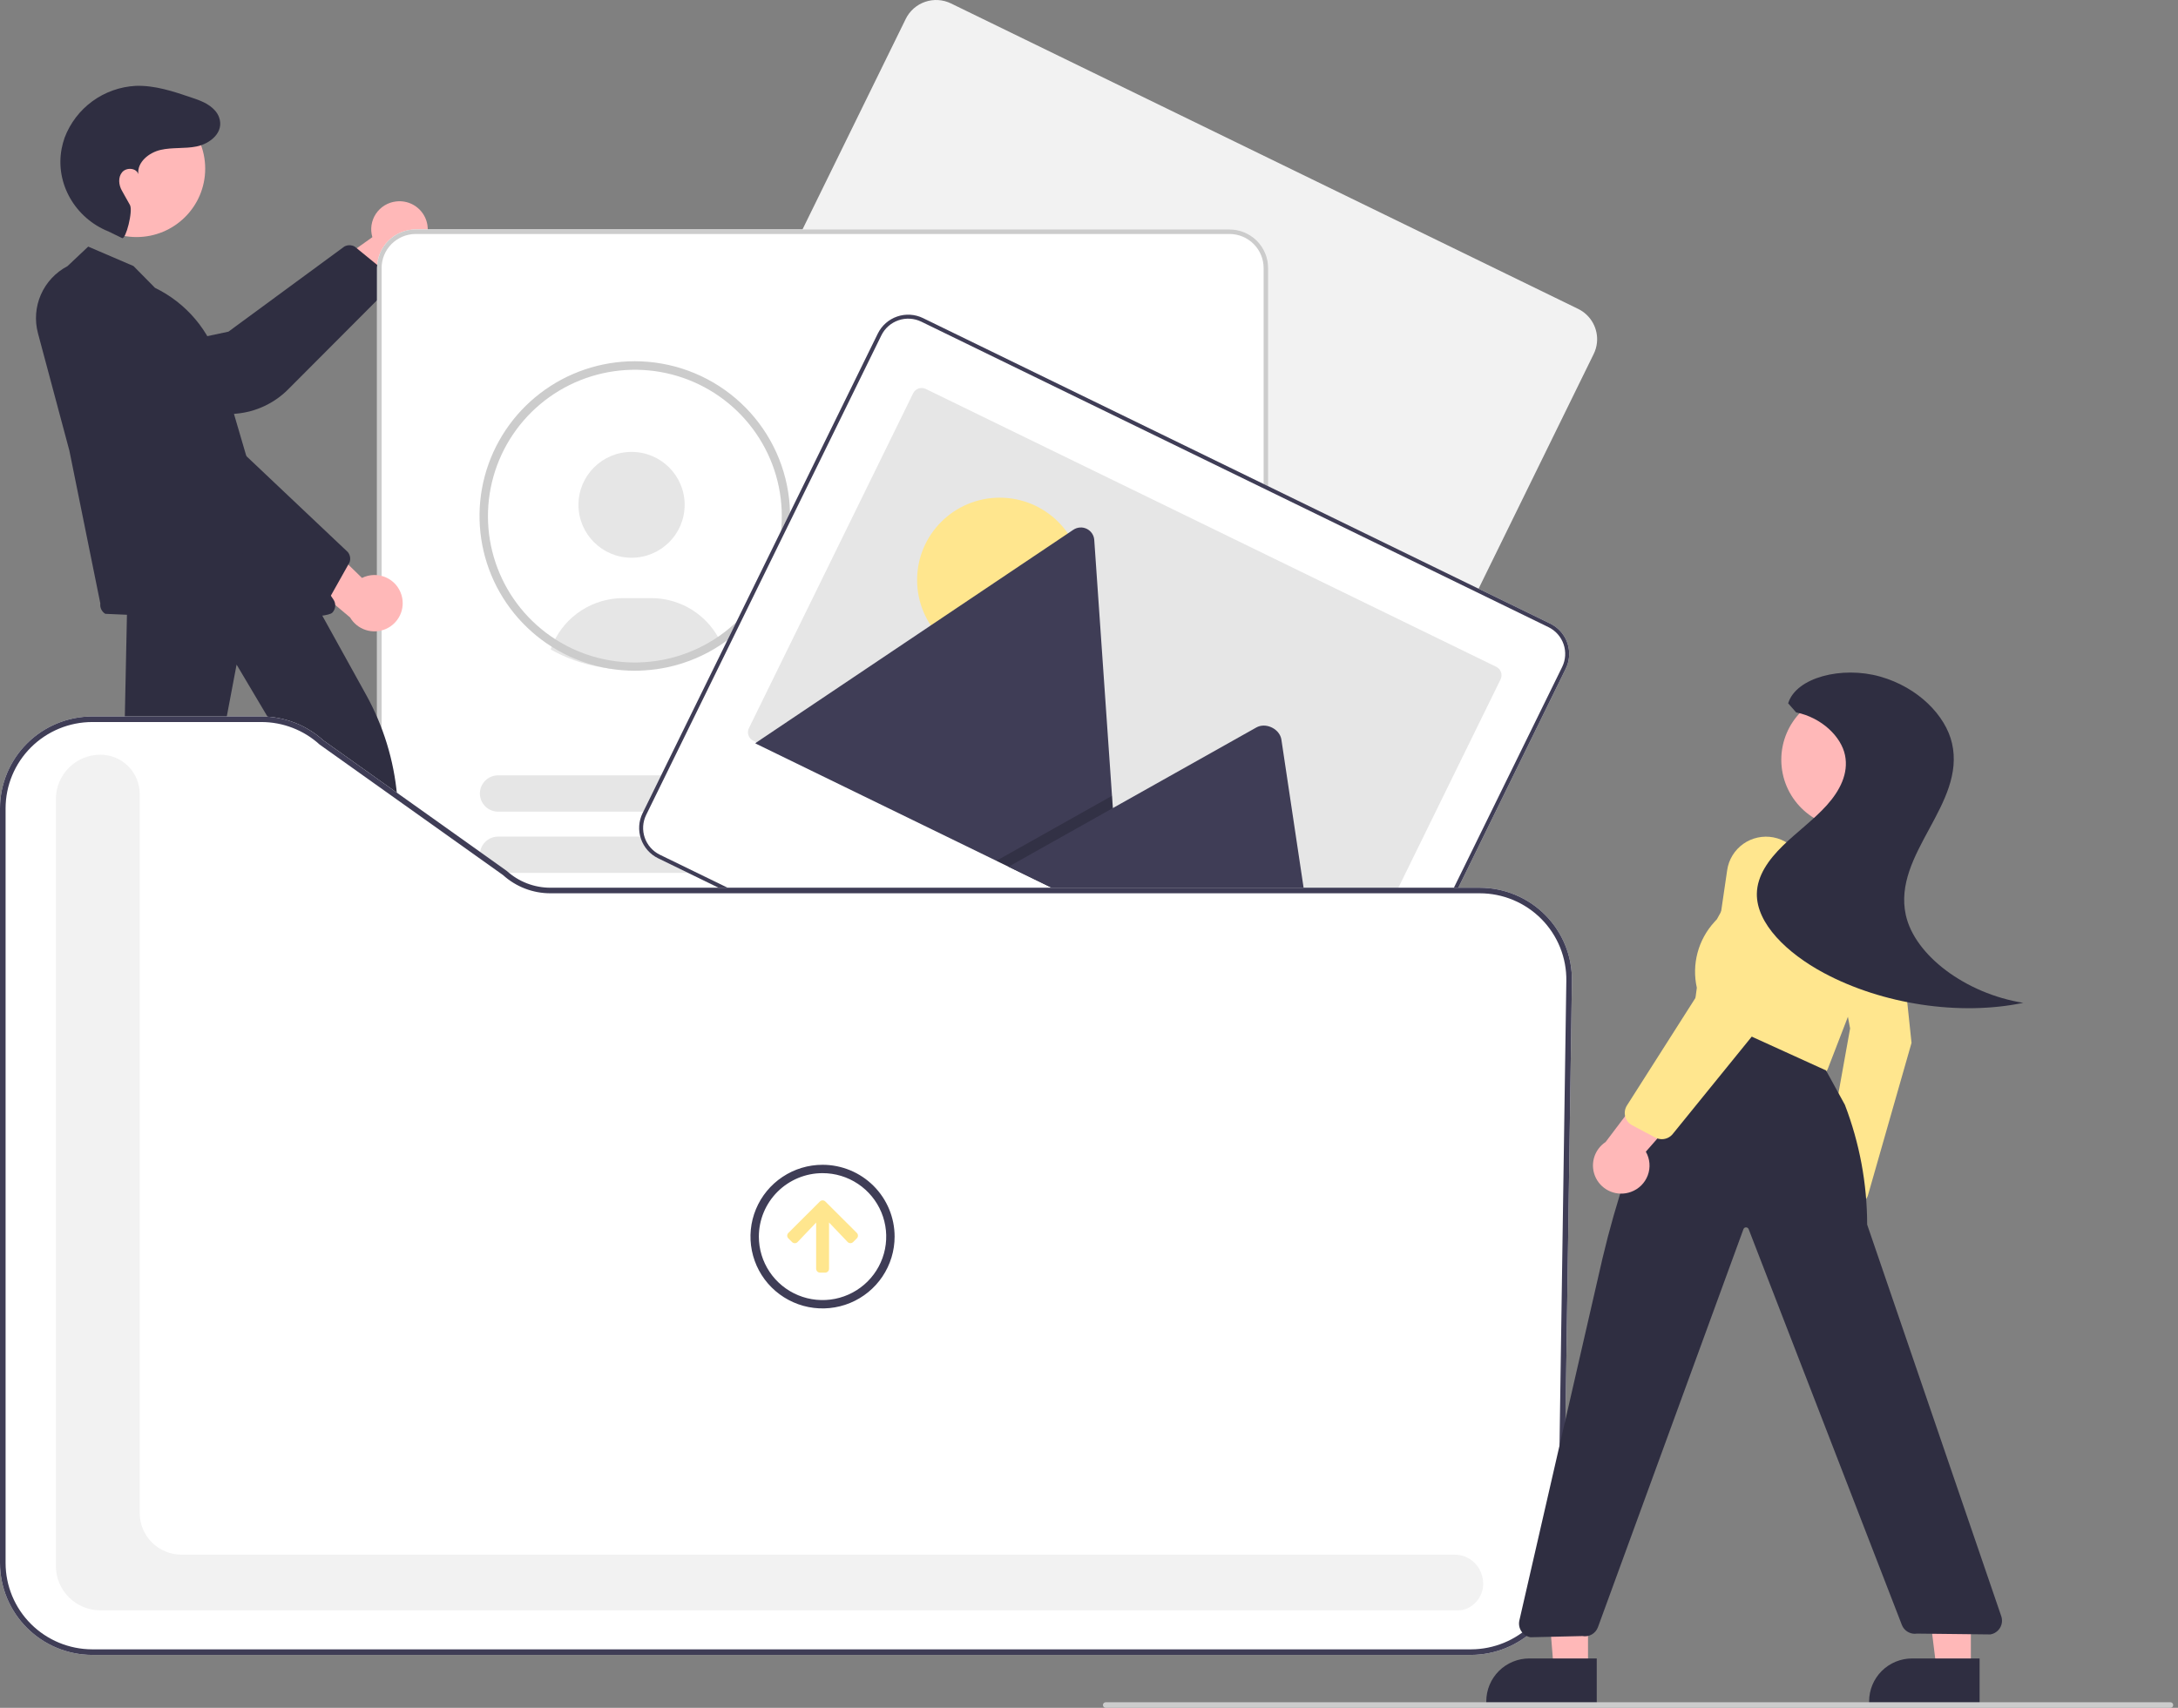 <svg width="255" height="200" viewBox="0 0 255 200" fill="none" xmlns="http://www.w3.org/2000/svg">
<rect x="0" y="0" width="255" height="200" fill="#808080" stroke="none"/>
<g clip-path="url(#clip0)">
<path d="M46.391 23.589C45.913 23.642 45.452 23.798 45.041 24.047C44.63 24.297 44.279 24.633 44.013 25.032C43.746 25.431 43.571 25.883 43.499 26.357C43.427 26.831 43.46 27.315 43.596 27.775L34.084 34.551L39.754 36.726L47.917 29.958C48.677 29.679 49.308 29.133 49.691 28.421C50.073 27.709 50.18 26.883 49.992 26.098C49.804 25.313 49.333 24.624 48.67 24.161C48.006 23.699 47.195 23.495 46.391 23.589L46.391 23.589Z" fill="#FFB8B8"/>
<path d="M45.506 33.794L33.707 45.628C32.09 47.239 29.958 48.235 27.681 48.442L13.101 49.768C12.567 49.819 12.027 49.763 11.515 49.602C11.003 49.442 10.528 49.18 10.119 48.834C9.553 48.362 9.132 47.74 8.904 47.039C8.677 46.339 8.652 45.589 8.833 44.876C9.014 44.162 9.393 43.514 9.927 43.006C10.461 42.497 11.127 42.149 11.851 42.002L26.746 38.84L40.306 28.877C40.495 28.771 40.708 28.716 40.924 28.718C41.14 28.719 41.353 28.777 41.539 28.886L45.227 31.897C45.449 32.018 45.627 32.206 45.737 32.433C45.847 32.66 45.882 32.916 45.838 33.164C45.795 33.404 45.679 33.623 45.506 33.794Z" fill="#2F2E41"/>
<path d="M186.969 40.154C187.057 39.346 186.893 38.531 186.5 37.819C186.106 37.107 185.503 36.533 184.771 36.175L111.341 0.402C110.874 0.174 110.366 0.04 109.848 0.008C109.329 -0.024 108.809 0.046 108.317 0.214C107.825 0.382 107.371 0.645 106.982 0.988C106.592 1.331 106.274 1.747 106.045 2.212L106.044 2.215L78.503 58.383C78.043 59.323 77.977 60.407 78.317 61.397C78.659 62.387 79.379 63.201 80.322 63.662L153.752 99.436C154.696 99.894 155.784 99.96 156.776 99.621C157.769 99.281 158.587 98.562 159.049 97.623L186.59 41.455C186.791 41.047 186.919 40.606 186.969 40.154Z" fill="#F2F2F2"/>
<path d="M143.951 164.818H48.671C47.472 164.817 46.322 164.341 45.474 163.496C44.625 162.65 44.148 161.504 44.147 160.308V31.38C44.148 30.184 44.625 29.038 45.474 28.192C46.322 27.347 47.472 26.872 48.671 26.87H143.951C145.15 26.872 146.3 27.347 147.149 28.192C147.997 29.038 148.474 30.184 148.475 31.38V160.308C148.474 161.504 147.997 162.65 147.149 163.496C146.3 164.341 145.15 164.817 143.951 164.818Z" fill="white"/>
<path d="M73.943 65.316C77.376 65.316 80.159 62.541 80.159 59.12C80.159 55.697 77.376 52.923 73.943 52.923C70.51 52.923 67.727 55.697 67.727 59.12C67.727 62.541 70.51 65.316 73.943 65.316Z" fill="#E6E6E6"/>
<path d="M64.469 76.054C65.347 76.552 66.266 76.974 67.217 77.317L67.385 77.375C69.299 78.044 71.313 78.385 73.341 78.383C73.749 78.383 74.142 78.369 74.51 78.341C75.404 78.287 76.292 78.165 77.167 77.976C77.648 77.871 78.127 77.746 78.59 77.604C78.702 77.572 78.806 77.539 78.919 77.504C80.808 76.893 82.582 75.977 84.171 74.791C84.043 74.551 83.904 74.317 83.753 74.09C82.936 72.846 81.82 71.824 80.507 71.118C79.194 70.411 77.725 70.043 76.233 70.044H72.962C71.236 70.045 69.547 70.54 68.095 71.47C66.644 72.4 65.491 73.726 64.774 75.291C64.659 75.54 64.558 75.795 64.469 76.054Z" fill="#E6E6E6"/>
<path d="M76.052 77.821C75.843 77.837 75.642 77.907 75.47 78.025C76.347 77.97 77.219 77.85 78.078 77.664L76.052 77.821Z" fill="#2F2E41"/>
<path d="M74.32 42.305C70.316 42.306 66.424 43.623 63.249 46.054C60.074 48.484 57.792 51.892 56.758 55.747C55.725 59.602 55.997 63.69 57.532 67.376C59.068 71.061 61.781 74.138 65.25 76.13C66.171 76.661 67.138 77.11 68.139 77.47L68.309 77.529C70.241 78.204 72.273 78.549 74.32 78.546C74.716 78.546 75.111 78.533 75.501 78.504C76.402 78.448 77.298 78.325 78.18 78.135C78.674 78.028 79.159 77.9 79.617 77.76C79.728 77.728 79.832 77.695 79.947 77.659C84.062 76.323 87.563 73.568 89.823 69.889C92.082 66.21 92.951 61.848 92.273 57.588C91.594 53.328 89.414 49.448 86.123 46.647C82.832 43.846 78.647 42.306 74.32 42.305L74.32 42.305ZM84.867 74C83.299 75.206 81.534 76.134 79.649 76.743C79.548 76.775 79.443 76.808 79.338 76.841C78.903 76.974 78.445 77.092 77.974 77.193C77.139 77.374 76.291 77.492 75.439 77.545C75.069 77.571 74.692 77.584 74.32 77.584C72.382 77.585 70.459 77.26 68.63 76.622L68.47 76.567C67.474 76.21 66.514 75.76 65.604 75.223C62.432 73.362 59.943 70.536 58.502 67.16C57.061 63.784 56.745 60.036 57.599 56.468C58.453 52.9 60.433 49.698 63.248 47.335C66.063 44.971 69.564 43.57 73.237 43.337C76.91 43.103 80.562 44.051 83.654 46.039C86.747 48.028 89.119 50.953 90.421 54.384C91.722 57.816 91.885 61.573 90.885 65.104C89.886 68.635 87.777 71.753 84.867 74V74Z" fill="#CCCCCC"/>
<path d="M143.951 164.818H48.671C47.472 164.817 46.322 164.341 45.474 163.496C44.625 162.65 44.148 161.504 44.147 160.308V31.38C44.148 30.184 44.625 29.038 45.474 28.192C46.322 27.347 47.472 26.872 48.671 26.87H143.951C145.15 26.872 146.3 27.347 147.149 28.192C147.997 29.038 148.474 30.184 148.475 31.38V160.308C148.474 161.504 147.997 162.65 147.149 163.496C146.3 164.341 145.15 164.817 143.951 164.818ZM48.671 27.401C47.613 27.402 46.598 27.822 45.85 28.567C45.101 29.314 44.681 30.325 44.679 31.38V160.308C44.681 161.363 45.101 162.375 45.85 163.121C46.598 163.867 47.613 164.286 48.671 164.288H143.951C145.009 164.286 146.024 163.867 146.772 163.121C147.521 162.375 147.942 161.363 147.943 160.308V31.38C147.942 30.325 147.521 29.314 146.772 28.567C146.024 27.822 145.009 27.402 143.951 27.401L48.671 27.401Z" fill="#CCCCCC"/>
<path d="M125.506 60.356H98.545C97.979 60.356 97.437 60.132 97.037 59.733C96.637 59.334 96.412 58.793 96.412 58.23C96.412 57.666 96.637 57.125 97.037 56.726C97.437 56.328 97.979 56.103 98.545 56.103H125.506C126.071 56.103 126.614 56.328 127.014 56.726C127.414 57.125 127.639 57.666 127.639 58.23C127.639 58.793 127.414 59.334 127.014 59.733C126.614 60.132 126.071 60.356 125.506 60.356Z" fill="#E6E6E6"/>
<path d="M134.304 67.531H98.545C97.979 67.531 97.437 67.307 97.037 66.908C96.637 66.51 96.412 65.969 96.412 65.405C96.412 64.841 96.637 64.3 97.037 63.901C97.437 63.503 97.979 63.279 98.545 63.279H134.304C134.87 63.279 135.412 63.503 135.812 63.901C136.212 64.3 136.437 64.841 136.437 65.405C136.437 65.969 136.212 66.51 135.812 66.908C135.412 67.307 134.87 67.531 134.304 67.531Z" fill="#E6E6E6"/>
<path d="M125.466 95.051H58.318C57.752 95.051 57.21 94.827 56.81 94.429C56.41 94.03 56.185 93.489 56.185 92.925C56.185 92.362 56.41 91.821 56.81 91.422C57.21 91.023 57.752 90.799 58.318 90.799H125.466C126.032 90.799 126.575 91.023 126.975 91.422C127.375 91.821 127.599 92.362 127.599 92.925C127.599 93.489 127.375 94.03 126.975 94.429C126.575 94.827 126.032 95.051 125.466 95.051Z" fill="#E6E6E6"/>
<path d="M134.265 102.226H58.318C57.752 102.226 57.21 102.002 56.81 101.603C56.41 101.205 56.185 100.664 56.185 100.1C56.185 99.536 56.41 98.996 56.81 98.597C57.21 98.198 57.752 97.974 58.318 97.974H134.265C134.83 97.974 135.373 98.198 135.773 98.597C136.173 98.996 136.398 99.536 136.398 100.1C136.398 100.664 136.173 101.205 135.773 101.603C135.373 102.002 134.83 102.226 134.265 102.226Z" fill="#E6E6E6"/>
<path d="M125.466 118.718H58.318C57.752 118.718 57.21 118.494 56.81 118.095C56.41 117.696 56.185 117.156 56.185 116.592C56.185 116.028 56.41 115.487 56.81 115.089C57.21 114.69 57.752 114.466 58.318 114.466H125.466C126.032 114.466 126.575 114.69 126.975 115.089C127.375 115.487 127.599 116.028 127.599 116.592C127.599 117.156 127.375 117.696 126.975 118.095C126.575 118.494 126.032 118.718 125.466 118.718Z" fill="#E6E6E6"/>
<path d="M134.265 125.894H58.318C57.752 125.894 57.21 125.67 56.81 125.271C56.41 124.872 56.185 124.331 56.185 123.768C56.185 123.204 56.41 122.663 56.81 122.264C57.21 121.866 57.752 121.642 58.318 121.642H134.265C134.83 121.642 135.373 121.866 135.773 122.264C136.173 122.663 136.398 123.204 136.398 123.768C136.398 124.331 136.173 124.872 135.773 125.271C135.373 125.67 134.83 125.894 134.265 125.894Z" fill="#E6E6E6"/>
<path d="M125.466 142.385H58.318C57.752 142.385 57.21 142.161 56.81 141.762C56.41 141.363 56.185 140.823 56.185 140.259C56.185 139.695 56.41 139.154 56.81 138.755C57.21 138.357 57.752 138.133 58.318 138.133H125.466C126.032 138.133 126.575 138.357 126.975 138.755C127.375 139.154 127.599 139.695 127.599 140.259C127.599 140.823 127.375 141.363 126.975 141.762C126.575 142.161 126.032 142.385 125.466 142.385Z" fill="#E6E6E6"/>
<path d="M134.265 149.561H58.318C57.752 149.561 57.21 149.337 56.81 148.938C56.41 148.539 56.185 147.998 56.185 147.435C56.185 146.871 56.41 146.33 56.81 145.931C57.21 145.533 57.752 145.309 58.318 145.309H134.265C134.83 145.309 135.372 145.534 135.771 145.932C136.171 146.331 136.395 146.871 136.395 147.435C136.395 147.998 136.171 148.538 135.771 148.937C135.372 149.336 134.83 149.56 134.265 149.561Z" fill="#E6E6E6"/>
<path d="M183.697 77.005C183.785 76.197 183.621 75.382 183.228 74.67C182.835 73.958 182.231 73.385 181.5 73.027L108.069 37.253C107.602 37.025 107.095 36.892 106.576 36.859C106.057 36.827 105.537 36.897 105.045 37.065C104.554 37.233 104.1 37.496 103.71 37.839C103.32 38.182 103.002 38.598 102.774 39.063L102.772 39.066L75.231 95.234C74.772 96.174 74.705 97.258 75.046 98.248C75.387 99.238 76.108 100.053 77.05 100.513L150.481 136.287C151.424 136.745 152.512 136.812 153.505 136.472C154.498 136.132 155.315 135.413 155.777 134.474L183.318 78.306C183.52 77.898 183.648 77.457 183.697 77.005Z" fill="white"/>
<path d="M183.697 77.005C183.785 76.197 183.621 75.382 183.228 74.67C182.835 73.958 182.231 73.385 181.5 73.027L108.069 37.253C107.602 37.025 107.095 36.892 106.576 36.859C106.057 36.827 105.537 36.897 105.045 37.065C104.554 37.233 104.1 37.496 103.71 37.839C103.32 38.182 103.002 38.598 102.774 39.063L102.772 39.066L75.231 95.234C74.772 96.174 74.705 97.258 75.046 98.248C75.387 99.238 76.108 100.053 77.05 100.513L150.481 136.287C151.424 136.745 152.512 136.812 153.505 136.472C154.498 136.132 155.315 135.413 155.777 134.474L183.318 78.306C183.52 77.898 183.648 77.457 183.697 77.005ZM155.359 134.27C154.951 135.099 154.23 135.733 153.354 136.033C152.478 136.333 151.518 136.274 150.685 135.87L77.255 100.096C76.423 99.69 75.787 98.971 75.486 98.098C75.185 97.224 75.244 96.268 75.65 95.438L103.191 39.27C103.599 38.441 104.32 37.807 105.196 37.507C106.072 37.207 107.032 37.266 107.865 37.67L181.295 73.444C182.127 73.85 182.763 74.569 183.064 75.442C183.365 76.316 183.306 77.272 182.9 78.102L155.359 134.27Z" fill="#3F3D56"/>
<path d="M175.688 79.559L156.457 118.779C156.329 119.041 156.101 119.241 155.825 119.336C155.548 119.431 155.246 119.412 154.983 119.284H154.983L88.188 86.743C88.14 86.72 88.095 86.694 88.052 86.663C87.832 86.514 87.675 86.292 87.607 86.037C87.539 85.782 87.565 85.51 87.682 85.273L106.913 46.053C106.976 45.923 107.065 45.807 107.173 45.712C107.282 45.616 107.408 45.543 107.545 45.496C107.682 45.449 107.827 45.43 107.971 45.439C108.116 45.447 108.257 45.485 108.387 45.548L175.182 78.089C175.444 78.217 175.645 78.443 175.74 78.719C175.835 78.995 175.817 79.296 175.688 79.558V79.558L175.688 79.559Z" fill="#E6E6E6"/>
<path d="M117.047 77.567C122.39 77.567 126.721 73.25 126.721 67.925C126.721 62.6 122.39 58.283 117.047 58.283C111.705 58.283 107.374 62.6 107.374 67.925C107.374 73.25 111.705 77.567 117.047 77.567Z" fill="#FFE68E"/>
<path d="M131.211 107.898L88.576 87.127C88.523 87.102 88.472 87.072 88.423 87.037L125.658 62.046C125.888 61.889 126.155 61.796 126.432 61.776C126.71 61.755 126.987 61.809 127.237 61.931C127.487 62.052 127.7 62.238 127.855 62.469C128.009 62.699 128.099 62.967 128.116 63.243L130.193 93.2L130.293 94.633L131.211 107.898Z" fill="#3F3D56"/>
<path opacity="0.2" d="M131.211 107.897L116.654 100.806L128.873 93.941L129.753 93.447L130.193 93.199L130.293 94.633L131.211 107.897Z" fill="black"/>
<path d="M154.949 119.463L118.074 101.498L130.293 94.633L131.173 94.138L147.095 85.192C148.139 84.606 149.634 85.266 149.974 86.388C149.996 86.464 150.013 86.541 150.026 86.62L154.949 119.463Z" fill="#3F3D56"/>
<path d="M41.172 122.885L45.183 122.885L47.092 107.464L41.171 107.464L41.172 122.885Z" fill="#FFB8B8"/>
<path d="M40.149 121.58L48.048 121.58H48.048C48.709 121.58 49.364 121.71 49.975 121.962C50.586 122.214 51.141 122.584 51.608 123.05C52.075 123.516 52.446 124.069 52.699 124.678C52.952 125.286 53.082 125.939 53.082 126.598V126.761L40.149 126.761L40.149 121.58Z" fill="#2F2E41"/>
<path d="M9.996 120.34L14.151 121.15L19.264 105.559L13.131 104.363L9.996 120.34Z" fill="#FFB8B8"/>
<path d="M9.201 118.781L17.385 120.377L17.385 120.377C18.07 120.511 18.722 120.777 19.303 121.162C19.885 121.547 20.384 122.042 20.774 122.619C21.164 123.196 21.435 123.844 21.574 124.526C21.712 125.208 21.714 125.91 21.58 126.593L21.547 126.762L8.147 124.149L9.201 118.781Z" fill="#2F2E41"/>
<path d="M47.008 69.69C46.872 69.23 46.637 68.806 46.319 68.446C46 68.087 45.607 67.801 45.166 67.61C44.725 67.418 44.247 67.325 43.767 67.338C43.286 67.35 42.814 67.468 42.383 67.682L34.023 59.536L32.869 65.481L40.985 72.305C41.394 73.002 42.045 73.525 42.815 73.776C43.584 74.026 44.42 73.987 45.162 73.664C45.904 73.342 46.502 72.759 46.843 72.027C47.183 71.294 47.242 70.463 47.008 69.69Z" fill="#FFB8B8"/>
<path d="M15.989 27.761C20.427 27.761 24.024 24.175 24.024 19.751C24.024 15.328 20.427 11.742 15.989 11.742C11.551 11.742 7.953 15.328 7.953 19.751C7.953 24.175 11.551 27.761 15.989 27.761Z" fill="#FFB8B8"/>
<path d="M14.301 27.884C14.728 28.07 15.603 24.679 15.211 24C14.629 22.992 14.663 22.999 14.276 22.332C13.89 21.665 13.803 20.751 14.304 20.164C14.805 19.577 15.963 19.655 16.192 20.391C16.045 18.992 17.432 17.869 18.807 17.553C20.181 17.237 21.631 17.433 23.013 17.152C24.617 16.826 26.286 15.486 25.646 13.727C25.536 13.435 25.372 13.165 25.161 12.934C24.422 12.105 23.388 11.751 22.376 11.409C20.273 10.697 18.111 9.977 15.891 10.055C14.062 10.151 12.3 10.775 10.822 11.853C9.343 12.931 8.212 14.415 7.566 16.124C7.413 16.551 7.295 16.99 7.212 17.437C6.45 21.521 8.829 25.55 12.694 27.105L14.301 27.884Z" fill="#2F2E41"/>
<path d="M12.329 71.884C12.124 71.76 11.959 71.58 11.856 71.364C11.753 71.149 11.715 70.908 11.747 70.672L8.121 52.768L4.445 39.027H4.445C4.042 37.521 4.164 35.924 4.791 34.496C5.418 33.069 6.514 31.896 7.898 31.171L10.327 28.879L15.628 31.155L18.147 33.708C19.954 34.585 21.556 35.829 22.852 37.36C24.148 38.891 25.107 40.675 25.67 42.598L29.71 56.378L39.04 70.214C39.196 70.445 39.268 70.721 39.246 70.998C39.224 71.275 39.109 71.537 38.919 71.74C37.621 73.132 12.329 71.884 12.329 71.884Z" fill="#2F2E41"/>
<path d="M36.773 70.612L23.015 61.109C21.14 59.805 19.782 57.887 19.178 55.689L15.311 41.614C15.167 41.099 15.128 40.56 15.197 40.029C15.266 39.498 15.44 38.986 15.711 38.524C16.078 37.885 16.618 37.363 17.27 37.017C17.922 36.671 18.658 36.515 19.394 36.568C20.131 36.62 20.838 36.878 21.433 37.313C22.029 37.748 22.49 38.341 22.763 39.025L28.498 53.087L40.717 64.646C40.855 64.813 40.946 65.012 40.983 65.225C41.019 65.437 40.999 65.656 40.925 65.858L38.597 70.005C38.517 70.244 38.363 70.452 38.158 70.599C37.952 70.747 37.706 70.826 37.453 70.827C37.209 70.827 36.972 70.752 36.773 70.612Z" fill="#2F2E41"/>
<path d="M8.191 117.953C8.079 117.793 8.007 117.607 7.981 117.413C7.956 117.219 7.977 117.021 8.045 116.837L14.409 93.775L14.88 71.177L36.305 69.712L36.409 69.705L42.862 81.363C44.882 85.008 46.119 89.033 46.493 93.18L48.62 116.409C48.652 116.725 48.559 117.04 48.36 117.288C48.161 117.536 47.873 117.696 47.557 117.734L41.096 118.347C40.785 118.385 40.471 118.3 40.222 118.11C39.973 117.921 39.808 117.641 39.762 117.332L37.139 93.727L27.7 77.831L24.532 94.566L17.968 117.678C17.882 117.908 17.728 118.108 17.526 118.249C17.324 118.39 17.083 118.467 16.836 118.469L9.181 118.472C8.986 118.473 8.793 118.426 8.621 118.336C8.448 118.245 8.301 118.114 8.191 117.953Z" fill="#2F2E41"/>
<path d="M172.243 193.804H10.797C7.934 193.801 5.19 192.666 3.166 190.648C1.142 188.631 0.003 185.895 0 183.042V94.665C0.003 91.812 1.142 89.077 3.166 87.059C5.19 85.042 7.934 83.907 10.797 83.904H30.591C33.277 83.901 35.867 84.899 37.853 86.702L59.319 101.98C60.718 103.255 62.546 103.961 64.442 103.96H173.245C174.676 103.96 176.093 104.243 177.413 104.794C178.733 105.345 179.93 106.152 180.935 107.168C181.939 108.184 182.731 109.389 183.264 110.712C183.798 112.036 184.061 113.452 184.04 114.879L183.038 183.199C182.985 186.022 181.826 188.712 179.808 190.694C177.791 192.676 175.075 193.792 172.243 193.804Z" fill="white"/>
<path d="M170.808 188.586H11.752C10.371 188.584 9.047 188.037 8.071 187.064C7.094 186.09 6.545 184.771 6.543 183.394V93.573C6.545 92.197 7.094 90.877 8.071 89.904C9.047 88.93 10.371 88.383 11.752 88.381C12.973 88.383 14.144 88.867 15.008 89.728C15.871 90.589 16.357 91.756 16.358 92.973V177.198C16.36 178.488 16.875 179.725 17.79 180.637C18.705 181.549 19.946 182.062 21.24 182.064H170.271C171.012 182.056 171.733 182.295 172.321 182.743C172.909 183.192 173.33 183.824 173.515 184.538C173.723 185.216 173.697 185.943 173.442 186.604C173.186 187.265 172.716 187.822 172.106 188.186C171.719 188.437 171.27 188.575 170.808 188.586Z" fill="#F2F2F2"/>
<path d="M92.727 145.45L92.308 145.033C92.222 144.952 92.171 144.84 92.167 144.721C92.163 144.603 92.206 144.488 92.288 144.401C92.294 144.394 92.301 144.387 92.308 144.381L95.983 140.715C96.023 140.672 96.071 140.638 96.125 140.614C96.178 140.589 96.236 140.576 96.295 140.574C96.354 140.572 96.412 140.582 96.468 140.602C96.523 140.623 96.573 140.654 96.616 140.694C96.623 140.701 96.63 140.708 96.637 140.715L100.311 144.377C100.354 144.419 100.388 144.468 100.412 144.523C100.436 144.577 100.449 144.636 100.45 144.696C100.451 144.755 100.44 144.814 100.418 144.87C100.396 144.925 100.364 144.975 100.322 145.018L100.311 145.03L99.892 145.447C99.851 145.49 99.801 145.524 99.746 145.548C99.692 145.572 99.633 145.584 99.573 145.585C99.513 145.586 99.454 145.576 99.398 145.554C99.343 145.532 99.292 145.5 99.249 145.458L99.238 145.447L97.065 143.164V148.581C97.066 148.64 97.055 148.699 97.032 148.753C97.01 148.808 96.977 148.858 96.936 148.9C96.894 148.942 96.844 148.976 96.79 148.999C96.735 149.022 96.677 149.034 96.617 149.034L96.614 149.034H96.009C95.888 149.034 95.772 148.986 95.687 148.901C95.602 148.816 95.554 148.701 95.554 148.581V143.171L93.382 145.454C93.297 145.54 93.182 145.589 93.062 145.59C92.941 145.592 92.825 145.546 92.738 145.462L92.727 145.45Z" fill="#FFE68E"/>
<path d="M96.303 137.386C97.778 137.386 99.22 137.821 100.446 138.638C101.672 139.455 102.628 140.615 103.192 141.974C103.756 143.332 103.904 144.826 103.616 146.268C103.329 147.709 102.618 149.034 101.576 150.073C100.533 151.112 99.204 151.82 97.758 152.107C96.312 152.394 94.812 152.247 93.45 151.684C92.088 151.122 90.923 150.169 90.104 148.947C89.284 147.725 88.847 146.288 88.847 144.818C88.849 142.847 89.635 140.958 91.033 139.564C92.431 138.171 94.326 137.387 96.303 137.386ZM96.303 136.407C94.635 136.407 93.003 136.9 91.616 137.825C90.228 138.749 89.147 140.062 88.508 141.599C87.869 143.136 87.702 144.827 88.028 146.458C88.353 148.09 89.157 149.589 90.337 150.765C91.517 151.941 93.02 152.742 94.657 153.067C96.294 153.391 97.991 153.224 99.532 152.588C101.074 151.951 102.392 150.873 103.319 149.49C104.246 148.107 104.741 146.481 104.741 144.818C104.741 142.587 103.852 140.448 102.27 138.871C100.687 137.293 98.541 136.407 96.303 136.407Z" fill="#3F3D56"/>
<path d="M172.243 193.804H10.797C7.934 193.801 5.19 192.666 3.166 190.648C1.142 188.631 0.003 185.895 0 183.042V94.665C0.003 91.812 1.142 89.077 3.166 87.059C5.19 85.042 7.934 83.907 10.797 83.904H30.591C33.277 83.901 35.867 84.899 37.853 86.702L59.319 101.98C60.718 103.255 62.546 103.961 64.442 103.96H173.245C174.676 103.96 176.093 104.243 177.413 104.794C178.733 105.345 179.93 106.152 180.935 107.168C181.939 108.184 182.731 109.389 183.264 110.712C183.798 112.036 184.061 113.452 184.04 114.879L183.038 183.199C182.985 186.022 181.826 188.712 179.808 190.694C177.791 192.676 175.075 193.792 172.243 193.804ZM10.797 84.556C8.108 84.559 5.53 85.625 3.628 87.52C1.727 89.416 0.657 91.985 0.654 94.665V183.042C0.657 185.722 1.727 188.292 3.628 190.187C5.53 192.082 8.108 193.148 10.797 193.152H172.243C174.904 193.141 177.454 192.092 179.35 190.23C181.245 188.369 182.334 185.842 182.384 183.19L183.386 114.869C183.406 113.529 183.158 112.199 182.657 110.955C182.156 109.712 181.413 108.58 180.469 107.625C179.525 106.671 178.401 105.913 177.161 105.396C175.92 104.878 174.589 104.612 173.245 104.612H64.442C62.389 104.614 60.41 103.852 58.892 102.476L37.426 87.197C35.559 85.496 33.12 84.554 30.591 84.556H10.797Z" fill="#3F3D56"/>
<path d="M185.925 195.524H181.914L180.66 180.103L185.926 180.103L185.925 195.524Z" fill="#FFB8B8"/>
<path d="M186.948 199.4L174.015 199.4V199.237C174.015 198.578 174.145 197.925 174.398 197.317C174.651 196.708 175.022 196.155 175.489 195.689C175.956 195.223 176.511 194.853 177.122 194.601C177.733 194.349 178.388 194.219 179.049 194.219H179.049L186.948 194.22L186.948 199.4Z" fill="#2F2E41"/>
<path d="M230.747 195.524H226.736L224.828 180.103L230.748 180.103L230.747 195.524Z" fill="#FFB8B8"/>
<path d="M231.77 199.4L218.837 199.4V199.237C218.837 198.578 218.967 197.925 219.22 197.317C219.473 196.708 219.844 196.155 220.311 195.689C220.779 195.223 221.334 194.853 221.944 194.601C222.555 194.349 223.21 194.219 223.871 194.219H223.871L231.77 194.22L231.77 199.4Z" fill="#2F2E41"/>
<path d="M217.558 147.851C218.112 147.204 218.424 146.387 218.441 145.536C218.459 144.686 218.18 143.856 217.653 143.187C217.547 143.059 217.429 142.94 217.303 142.832L220.324 131.714L215.289 133.379L213.192 143.681C212.844 144.316 212.69 145.039 212.749 145.761C212.808 146.482 213.078 147.171 213.525 147.741C213.759 148.049 214.059 148.301 214.403 148.477C214.748 148.654 215.128 148.751 215.515 148.762C215.902 148.773 216.287 148.696 216.641 148.539C216.994 148.381 217.308 148.146 217.558 147.851Z" fill="#FFB8B8"/>
<path d="M217.365 141.013C217.301 141.013 217.238 141.008 217.176 140.999L214.552 140.604C214.348 140.569 214.154 140.49 213.984 140.373C213.814 140.255 213.671 140.102 213.567 139.924C213.339 139.544 213.257 139.096 213.337 138.661L216.61 120.437L214.39 108.729C213.962 106.476 215.066 104.2 216.959 103.436C217.52 103.207 218.131 103.127 218.733 103.204C219.335 103.28 219.906 103.511 220.392 103.874C220.915 104.269 221.35 104.77 221.666 105.344C221.983 105.917 222.175 106.551 222.231 107.203L223.802 122.131L223.783 122.196L218.726 139.887C218.653 140.197 218.481 140.475 218.235 140.678C217.989 140.881 217.684 140.999 217.365 141.013Z" fill="#FFE68E"/>
<path d="M216.59 96.983C221.028 96.983 224.625 93.397 224.625 88.974C224.625 84.55 221.028 80.964 216.59 80.964C212.152 80.964 208.554 84.55 208.554 88.974C208.554 93.397 212.152 96.983 216.59 96.983Z" fill="#FFB8B8"/>
<path d="M212.475 126.206C212.275 126.206 212.077 126.169 211.89 126.097L199.189 121.228C198.846 121.097 198.556 120.854 198.368 120.539C198.181 120.224 198.105 119.854 198.155 119.491L198.665 115.677C198.363 114.326 198.39 112.921 198.746 111.582C199.102 110.243 199.775 109.01 200.71 107.984L201.019 107.645L204.777 100.815C205.031 100.352 205.375 99.944 205.789 99.615C206.202 99.285 206.677 99.04 207.186 98.895C207.695 98.749 208.228 98.705 208.754 98.766C209.28 98.826 209.788 98.99 210.25 99.247L216.886 102.943C217.76 103.429 218.419 104.223 218.735 105.169C219.628 107.847 219.562 110.751 218.547 113.386L214.004 125.161C213.884 125.468 213.674 125.732 213.401 125.918C213.129 126.105 212.806 126.205 212.475 126.206Z" fill="#FFE68E"/>
<path d="M179.19 191.738L179.173 191.735C178.956 191.693 178.75 191.608 178.568 191.485C178.385 191.362 178.229 191.204 178.109 191.019C177.989 190.835 177.908 190.628 177.87 190.411C177.833 190.194 177.839 189.972 177.89 189.758L187.623 147.351C189.216 140.628 191.417 134.063 194.2 127.737L198.34 118.326L213.791 125.357L215.997 129.379C217.717 133.858 218.602 138.613 218.607 143.409L234.307 189.271C234.383 189.495 234.41 189.733 234.385 189.968C234.36 190.203 234.284 190.43 234.163 190.634C234.041 190.837 233.876 191.011 233.68 191.144C233.484 191.278 233.262 191.367 233.027 191.406L224.433 191.309C224.352 191.323 224.27 191.33 224.187 191.33C223.861 191.33 223.543 191.233 223.274 191.05C223.004 190.868 222.795 190.609 222.675 190.307L204.729 143.939C204.703 143.877 204.659 143.825 204.603 143.789C204.547 143.753 204.481 143.734 204.414 143.737C204.349 143.738 204.285 143.759 204.232 143.797C204.179 143.836 204.14 143.889 204.119 143.951L187.09 190.55C186.96 190.913 186.704 191.217 186.369 191.409C186.034 191.6 185.642 191.667 185.262 191.597L179.19 191.738Z" fill="#2F2E41"/>
<path d="M190.94 139.587C191.393 139.427 191.805 139.169 192.148 138.832C192.49 138.496 192.754 138.088 192.922 137.639C193.089 137.189 193.155 136.709 193.116 136.231C193.077 135.753 192.933 135.29 192.695 134.873L200.391 126.1L194.371 125.282L187.986 133.738C187.311 134.184 186.823 134.86 186.615 135.641C186.406 136.421 186.493 137.25 186.857 137.971C187.221 138.692 187.837 139.254 188.59 139.552C189.343 139.85 190.179 139.863 190.94 139.587Z" fill="#FFB8B8"/>
<path d="M194.568 133.408C194.3 133.408 194.036 133.342 193.8 133.217L191.092 131.777C190.893 131.671 190.718 131.526 190.578 131.35C190.439 131.174 190.337 130.971 190.28 130.754C190.222 130.537 190.21 130.31 190.245 130.088C190.279 129.866 190.36 129.654 190.48 129.464L200.483 113.753L202.218 101.897C202.307 101.284 202.521 100.696 202.845 100.168C203.17 99.64 203.598 99.183 204.105 98.824C204.612 98.466 205.186 98.214 205.794 98.084C206.401 97.953 207.028 97.947 207.638 98.065C208.248 98.183 208.828 98.424 209.341 98.772C209.855 99.12 210.293 99.568 210.628 100.09C210.963 100.611 211.188 101.195 211.29 101.806C211.393 102.417 211.369 103.042 211.222 103.644L207.641 118.257L195.842 132.803C195.688 132.993 195.494 133.145 195.274 133.25C195.053 133.355 194.812 133.409 194.568 133.408Z" fill="#FFE68E"/>
<path d="M209.357 82.365C210.286 79.327 215.657 77.971 220.12 79.232C224.584 80.492 227.79 83.797 228.537 87.029C230.19 94.184 221.568 99.992 223.13 107.148C224.164 111.883 230.143 116.36 236.878 117.441C229.456 118.989 220.398 117.628 213.515 113.932C209.232 111.632 205.638 108.16 205.692 104.659C205.725 102.539 207.078 100.664 208.732 99.045C210.387 97.425 212.368 95.985 213.886 94.295C215.404 92.604 216.457 90.58 216.013 88.434C215.57 86.288 213.319 84.05 210.29 83.426L209.357 82.365Z" fill="#2F2E41"/>
<path d="M254.111 200H129.459C129.373 200 129.289 199.966 129.228 199.904C129.167 199.843 129.132 199.76 129.132 199.674C129.132 199.587 129.167 199.504 129.228 199.443C129.289 199.382 129.373 199.348 129.459 199.348H254.111C254.197 199.348 254.281 199.382 254.342 199.443C254.403 199.504 254.438 199.587 254.438 199.674C254.438 199.76 254.403 199.843 254.342 199.904C254.281 199.966 254.197 200 254.111 200Z" fill="#CCCCCC"/>
</g>
<defs>
<clipPath id="clip0">
<rect width="254.438" height="200" fill="white"/>
</clipPath>
</defs>
</svg>
